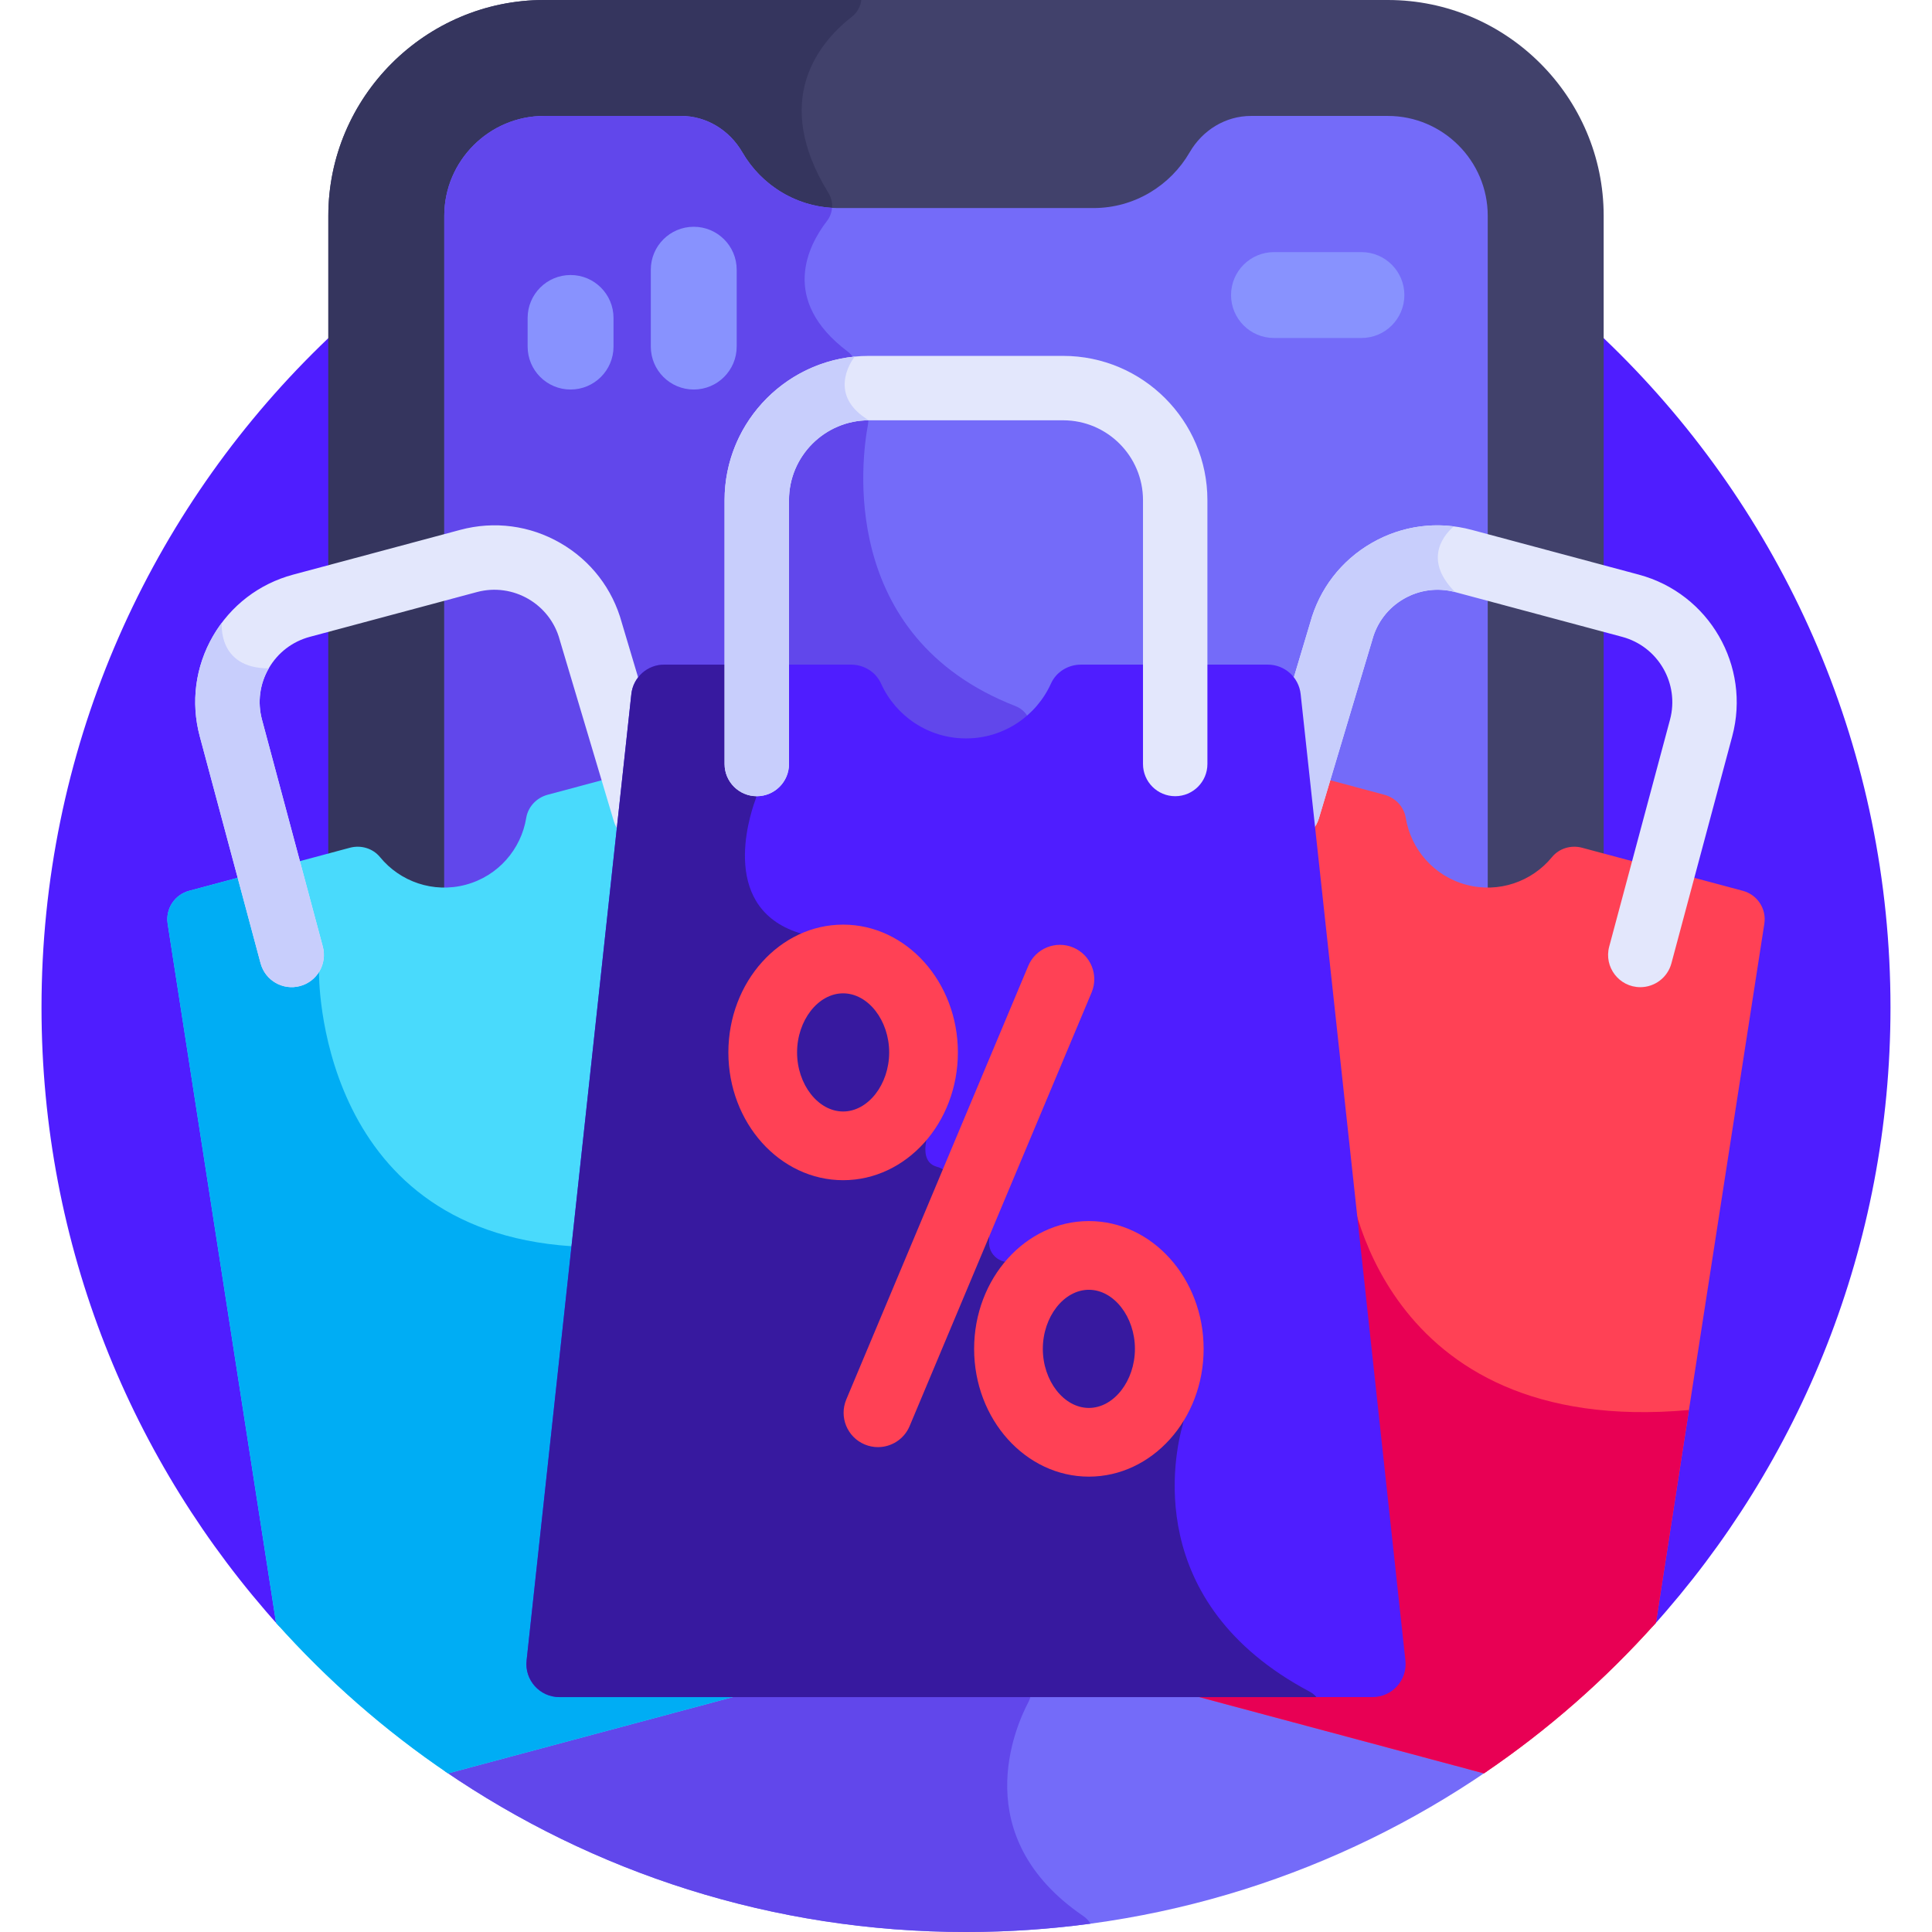 <?xml version="1.0" encoding="UTF-8"?>
<svg xmlns="http://www.w3.org/2000/svg" xmlns:xlink="http://www.w3.org/1999/xlink" xmlns:svgjs="http://svgjs.com/svgjs" version="1.1" width="512" height="512" x="0" y="0" viewBox="0 0 512 512" style="enable-background:new 0 0 512 512" xml:space="preserve" class="">
  <g>
    <g xmlns="http://www.w3.org/2000/svg">
      <path d="m437.954 431.055c39.184-43.431 63.045-100.954 63.045-164.054 0-135.309-109.69-244.999-244.999-244.999s-244.999 109.69-244.999 244.999c0 63.101 23.861 120.623 63.045 164.054z" fill="#4f1dff" data-original="#ffdd40" style="" class=""/>
      <path d="m424.989 433.055v-375.882c0-31.445-25.728-57.173-57.173-57.173h-223.632c-31.445 0-57.173 25.728-57.173 57.173v375.883h337.978z" fill="#41416b" data-original="#41416b" style="" class=""/>
      <path d="m269.148 187.14c-47.453-18.471-40.71-66.202-39.143-74.513.163-.862.144-1.744-.046-2.6l-2.919-13.115c-.336-1.512-1.212-2.852-2.448-3.786-18.008-13.619-10.414-28.111-5.436-34.556 1.669-2.161 1.827-5.119.393-7.443-15.151-24.538-2.667-39.758 6.213-46.694 1.466-1.145 2.299-2.759 2.493-4.433h-84.071c-31.445 0-57.173 25.728-57.173 57.173v375.883h186.272v-239.784c0-2.695-1.623-5.154-4.135-6.132z" fill="#35355e" data-original="#35355e" style=""/>
      <path d="m367.816 30.725h-36.288c-6.775 0-12.864 3.78-16.258 9.644-5.1 8.809-14.629 14.768-25.486 14.768h-67.568c-10.858 0-20.387-5.96-25.486-14.768-3.394-5.864-9.483-9.644-16.258-9.644h-36.287c-14.546 0-26.448 11.901-26.448 26.448v412.096c39.353 26.953 86.963 42.731 138.263 42.731s98.91-15.778 138.264-42.731v-412.096c0-14.546-11.902-26.448-26.448-26.448z" fill="#746bf9" data-original="#746bf9" style="" class=""/>
      <path d="m287.099 507.784c-30.939-21.097-18.008-50.195-14.562-56.71.494-.933.746-1.969.746-3.025v-254.777c0-2.696-1.623-5.154-4.135-6.132-47.453-18.471-40.71-66.202-39.143-74.513.163-.862.144-1.744-.046-2.6l-2.919-13.115c-.336-1.512-1.212-2.852-2.448-3.786-18.008-13.619-10.414-28.111-5.436-34.556.798-1.034 1.241-2.25 1.339-3.492-10.136-.593-18.936-6.37-23.764-14.709-3.394-5.864-9.483-9.644-16.258-9.644h-36.287c-14.546 0-26.448 11.901-26.448 26.448v412.096c39.352 26.953 86.961 42.731 138.262 42.731 11.195 0 22.214-.752 33.01-2.207-.486-.783-1.127-1.474-1.911-2.009z" fill="#6147eb" data-original="#6045f3" style="" class=""/>
      <path d="m438.841 430.055 28.725-185.26c.609-3.93-1.839-7.687-5.681-8.716l-42.604-11.416c-2.919-.782-6.077.141-7.99 2.479-5.309 6.485-14.104 9.631-22.725 7.321s-14.665-9.433-16.02-17.703c-.489-2.982-2.762-5.36-5.68-6.142l-21.038-5.637 25.48 235.076c.561 5.173-3.491 9.688-8.694 9.688h-44.824l75.468 20.221c16.804-11.386 32.11-24.813 45.583-39.911z" fill="#ff4155" data-original="#ff4155" style="" class=""/>
      <path d="m438.841 430.055 8.743-56.386c-82.749 7.408-90.061-60.794-90.073-60.903l13.797 127.29c.561 5.173-3.491 9.688-8.694 9.688h-44.824l75.468 20.221c16.804-11.385 32.11-24.812 45.583-39.91z" fill="#e80054" data-original="#e80054" style="" class=""/>
      <path d="m140.692 440.057 25.48-235.076-21.038 5.637c-2.919.782-5.191 3.16-5.68 6.142-1.355 8.27-7.399 15.393-16.02 17.703s-17.417-.836-22.725-7.321c-1.914-2.338-5.072-3.262-7.991-2.479l-42.604 11.416c-3.841 1.029-6.29 4.787-5.681 8.716l28.725 185.26c13.474 15.098 28.779 28.525 45.583 39.911l75.468-20.221h-44.824c-5.201 0-9.254-4.515-8.693-9.688z" fill="#49dafc" data-original="#49dafc" style="" class=""/>
      <path d="m152.476 331.343-1.021-1.081c-67.943-4.494-66.918-72.679-66.918-72.679l-11.739-27.583-22.684 6.078c-3.841 1.029-6.29 4.787-5.681 8.716l28.725 185.26c13.473 15.098 28.779 28.525 45.583 39.911l75.468-20.221h-44.824c-5.202 0-9.255-4.515-8.694-9.688z" fill="#00adf4" data-original="#00adf4" style="" class=""/>
      <g>
        <path d="m69.058 255.283-16.116-60.145c-2.419-9.027-1.178-18.456 3.495-26.551 4.673-8.094 12.218-13.882 21.245-16.302l44.285-11.865c9.026-2.419 18.455-1.179 26.55 3.495 8.057 4.651 13.831 12.149 16.27 21.122l14.231 47.697c1.348 4.517-1.222 9.271-5.739 10.618-4.516 1.35-9.271-1.221-10.618-5.738l-14.263-47.806c-.023-.077-.044-.155-.066-.231-2.558-9.545-12.406-15.227-21.947-12.671l-44.285 11.865c-4.623 1.239-8.488 4.204-10.881 8.35-2.393 4.145-3.029 8.974-1.79 13.597l16.116 60.145c1.22 4.553-1.482 9.234-6.035 10.453-4.533 1.221-9.229-1.466-10.452-6.033z" fill="#e3e7fc" data-original="#e3e7fc" style="" class=""/>
      </g>
      <g>
        <path d="m434.704 261.611c-5.612 0-9.701-5.328-8.25-10.746l16.115-60.145c2.558-9.544-3.127-19.389-12.671-21.947l-44.284-11.865c-4.625-1.239-9.453-.602-13.598 1.79-4.145 2.393-7.11 6.257-8.349 10.881-.022.079-.044.159-.068.238l-14.078 47.047c-1.351 4.516-6.108 7.077-10.623 5.73-4.516-1.351-7.081-6.108-5.73-10.624l14.045-46.937c2.439-8.97 8.213-16.466 16.268-21.117 8.093-4.674 17.523-5.914 26.551-3.495l44.284 11.865c18.636 4.993 29.735 24.217 24.742 42.853l-16.116 60.145c-1.021 3.812-4.47 6.327-8.238 6.327z" fill="#e3e7fc" data-original="#e3e7fc" style="" class=""/>
        <path d="m385.29 139.495c-7.528-.951-15.123.56-21.807 4.42-8.056 4.651-13.829 12.146-16.268 21.117l-14.045 46.937c-1.351 4.516 1.214 9.273 5.73 10.624 4.515 1.347 9.272-1.214 10.623-5.73l14.078-47.047c.024-.079.046-.159.068-.238 1.239-4.624 4.204-8.488 8.349-10.881 4.146-2.393 8.974-3.029 13.598-1.79-9.147-9.145-2.053-15.979-.326-17.412z" fill="#c8cefc" data-original="#c8cefc" style="" class=""/>
      </g>
      <g>
        <g>
          <path d="m151.207 103.228c-6.285 0-11.38-5.095-11.38-11.38v-7.586c0-6.285 5.095-11.38 11.38-11.38s11.38 5.095 11.38 11.38v7.586c0 6.285-5.095 11.38-11.38 11.38z" fill="#8892fe" data-original="#8892fe" style=""/>
        </g>
      </g>
      <g>
        <g>
          <g>
            <path d="m183.85 103.228c-6.285 0-11.38-5.095-11.38-11.38v-20.372c0-6.284 5.095-11.38 11.38-11.38s11.38 5.095 11.38 11.38v20.372c0 6.285-5.095 11.38-11.38 11.38z" fill="#8892fe" data-original="#8892fe" style=""/>
          </g>
        </g>
      </g>
      <g>
        <g>
          <g>
            <path d="m360.793 89.573h-23.171c-6.285 0-11.38-5.095-11.38-11.38s5.095-11.38 11.38-11.38h23.171c6.285 0 11.38 5.095 11.38 11.38s-5.096 11.38-11.38 11.38z" fill="#8892fe" data-original="#8892fe" style=""/>
          </g>
        </g>
      </g>
      <g>
        <path d="m372.446 440.057-27.761-256.121c-.481-4.439-4.229-7.803-8.694-7.803h-49.526c-3.392 0-6.549 1.919-7.945 5.011-3.873 8.576-12.498 14.545-22.519 14.545s-18.646-5.969-22.519-14.545c-1.396-3.092-4.553-5.011-7.946-5.011h-49.526c-4.465 0-8.213 3.363-8.695 7.803l-27.762 256.121c-.561 5.172 3.491 9.688 8.694 9.688h215.503c5.204 0 9.257-4.515 8.696-9.688z" fill="#4f1dff" data-original="#ffdd40" style="" class=""/>
      </g>
      <path d="m347.09 448.312c-44.53-23.609-35.846-63.067-33.614-70.862.27-.944.309-1.941.1-2.9-9.379-42.973-37.91-41.255-45.045-40.116-1.736.277-3.556-.19-4.832-1.401-1.474-1.398-1.689-3.134-1.587-4.402.109-1.368-.334-2.724-1.129-3.842l-9.438-13.284c-.782-1.101-1.904-1.943-3.211-2.284-3.579-.932-3.229-4.847-2.926-6.446.102-.537.131-1.073.085-1.618-.325-3.841-1.842-18.867-6.594-32.4-5.5-15.667-26.25-21.25-26.25-21.25-21.875-6.25-14.327-30.44-12.458-35.551.246-.672.365-1.383.363-2.098l-.102-33.722h-24.442c-4.465 0-8.213 3.363-8.695 7.803l-27.762 256.121c-.561 5.172 3.491 9.688 8.694 9.688h200.613c-.487-.58-1.083-1.072-1.77-1.436z" fill="#37199f" data-original="#ffb332" style="" class=""/>
      <g>
        <path d="m311.442 211.002c-4.714 0-8.535-3.821-8.535-8.535v-69.914c0-11.673-9.496-21.169-21.169-21.169h-51.478c-11.673 0-21.169 9.496-21.169 21.169v69.914c0 4.714-3.821 8.535-8.535 8.535s-8.535-3.821-8.535-8.535v-69.914c0-21.085 17.154-38.239 38.239-38.239h51.478c21.085 0 38.238 17.154 38.238 38.239v69.914c.001 4.715-3.82 8.535-8.534 8.535z" fill="#e3e7fc" data-original="#e3e7fc" style="" class=""/>
      </g>
      <g>
        <path d="m232.665 383.504c-1.175 0-2.368-.229-3.519-.711-4.636-1.946-6.817-7.281-4.871-11.918l48.222-114.902c1.945-4.636 7.282-6.814 11.917-4.872 4.636 1.946 6.817 7.281 4.871 11.918l-48.222 114.902c-1.462 3.485-4.841 5.583-8.398 5.583z" fill="#ff4155" data-original="#ff4155" style="" class=""/>
      </g>
      <g>
        <path d="m223.437 312.764c-16.768 0-30.411-15.191-30.411-33.864 0-18.672 13.643-33.864 30.411-33.864s30.411 15.192 30.411 33.864c0 18.673-13.642 33.864-30.411 33.864zm0-49.519c-6.615 0-12.203 7.17-12.203 15.656s5.588 15.656 12.203 15.656 12.203-7.17 12.203-15.656-5.588-15.656-12.203-15.656z" fill="#ff4155" data-original="#ff4155" style="" class=""/>
      </g>
      <g>
        <path d="m288.563 391.324c-16.768 0-30.411-15.191-30.411-33.863s13.642-33.864 30.411-33.864 30.411 15.191 30.411 33.864c0 18.672-13.643 33.863-30.411 33.863zm0-49.519c-6.615 0-12.203 7.17-12.203 15.656s5.588 15.656 12.203 15.656 12.203-7.17 12.203-15.656-5.588-15.656-12.203-15.656z" fill="#ff4155" data-original="#ff4155" style="" class=""/>
      </g>
      <g fill="#c8cefc">
        <path d="m69.43 190.72c-1.239-4.623-.603-9.452 1.79-13.597-13.679 0-12.435-12.076-12.435-12.076-.844 1.126-1.633 2.302-2.348 3.54-4.673 8.095-5.915 17.524-3.496 26.551l16.116 60.145c1.224 4.567 5.919 7.254 10.453 6.034 4.553-1.219 7.255-5.9 6.036-10.453z" fill="#c8cefc" data-original="#c8cefc" style="" class=""/>
        <path d="m226.503 94.501c-19.327 1.894-34.481 18.236-34.481 38.052v69.914c0 4.714 3.821 8.535 8.535 8.535 4.713 0 8.535-3.821 8.535-8.535v-69.914c0-11.673 9.497-21.169 21.169-21.169-10.948-6.558-4.799-15.508-3.758-16.883z" fill="#c8cefc" data-original="#c8cefc" style="" class=""/>
      </g>
    </g>
  </g>
</svg>
